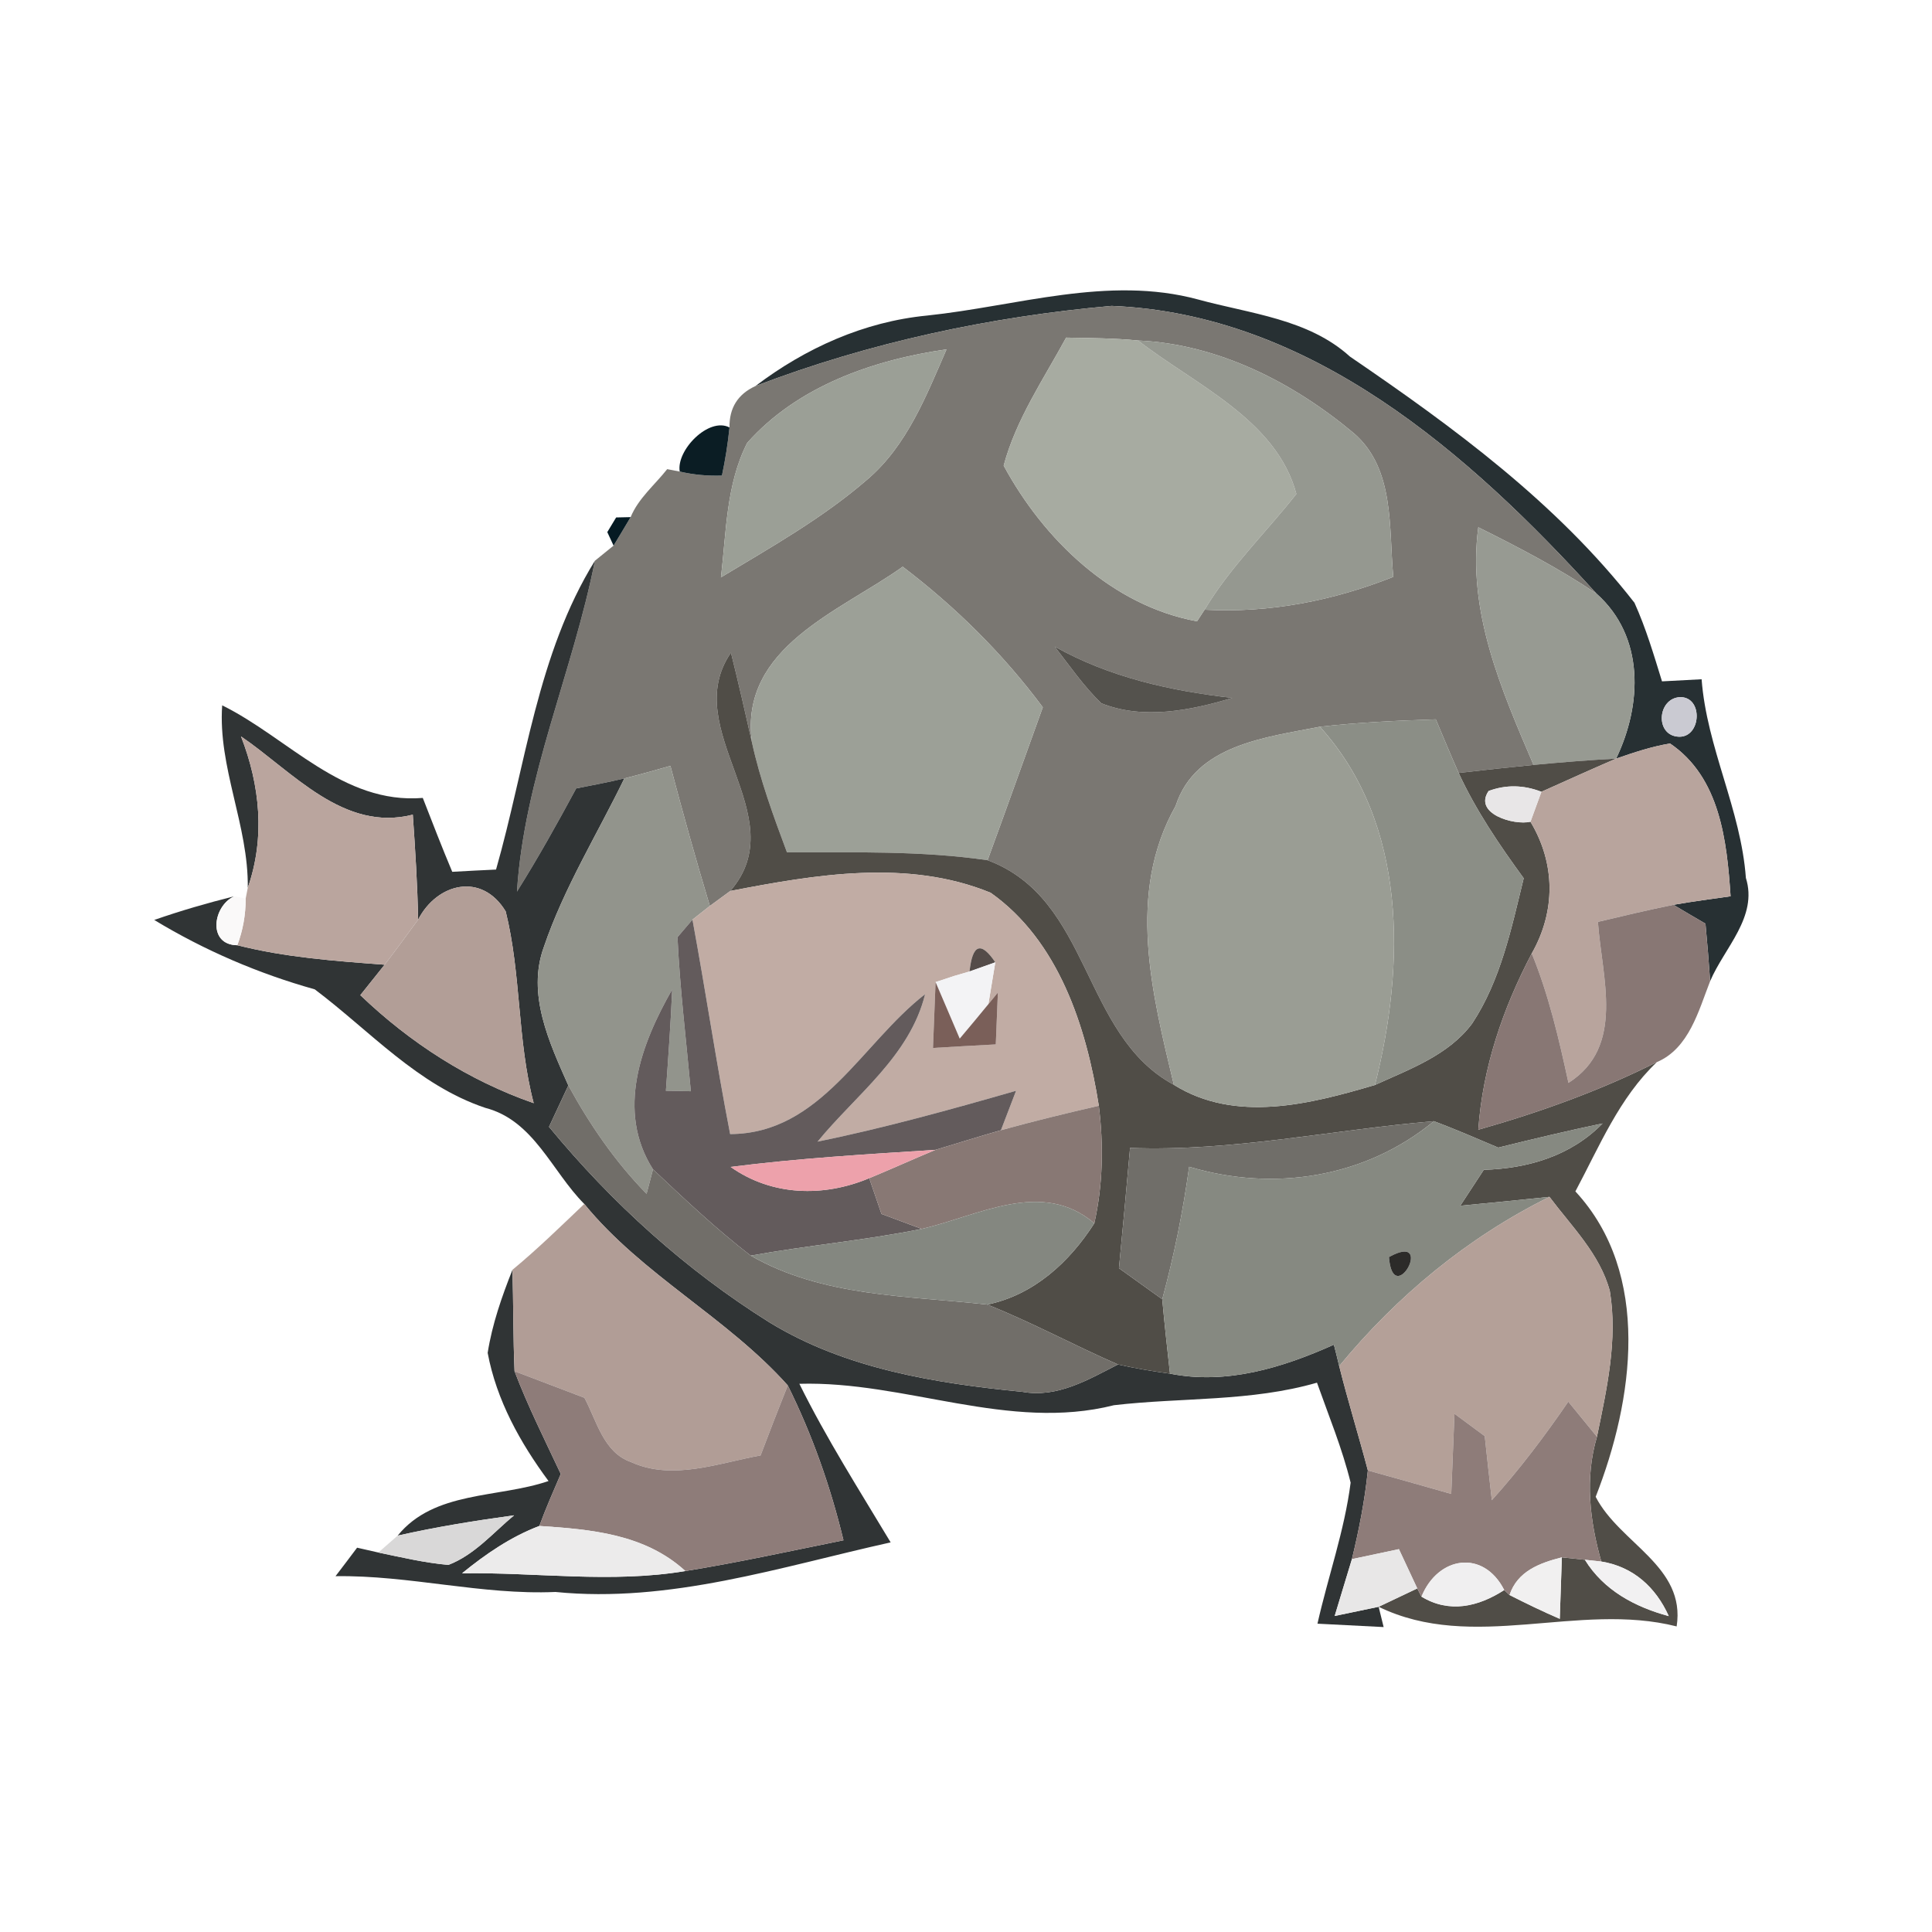 <?xml version="1.0" encoding="UTF-8" ?>
<!DOCTYPE svg PUBLIC "-//W3C//DTD SVG 1.1//EN" "http://www.w3.org/Graphics/SVG/1.1/DTD/svg11.dtd">
<svg width="120pt" height="120pt" viewBox="0 0 120 120" version="1.1" xmlns="http://www.w3.org/2000/svg">
<g id="#273033fb">
<path fill="#273033" opacity="1.00" d=" M 57.58 19.60 C 63.15 19.02 68.82 17.09 74.41 18.60 C 77.65 19.49 81.26 19.80 83.85 22.15 C 90.30 26.55 96.69 31.24 101.52 37.44 C 102.23 39.01 102.72 40.67 103.23 42.32 C 103.85 42.29 105.07 42.22 105.69 42.19 C 106.01 46.44 108.13 50.27 108.44 54.53 C 109.20 56.95 107.10 58.87 106.22 60.94 C 106.14 59.75 106.04 58.56 105.93 57.37 C 105.43 57.08 104.44 56.50 103.94 56.20 C 105.12 55.99 106.31 55.84 107.49 55.67 C 107.26 52.23 106.84 48.29 103.73 46.18 C 102.58 46.37 101.47 46.74 100.38 47.12 C 102.00 43.76 102.16 39.54 99.16 36.87 C 91.25 28.16 81.41 19.50 69.04 19.00 C 61.50 19.67 54.00 21.27 46.92 23.98 C 50.03 21.62 53.67 19.98 57.58 19.60 M 104.36 43.30 C 102.93 43.36 102.77 45.71 104.29 45.76 C 105.67 45.79 105.80 43.29 104.36 43.30 Z" />
</g>
<g id="#7a7772ff">
<path fill="#7a7772" opacity="1.00" d=" M 46.92 23.98 C 54.00 21.27 61.50 19.67 69.04 19.00 C 81.41 19.50 91.25 28.16 99.16 36.87 C 96.83 35.30 94.33 34.00 91.82 32.75 C 91.12 37.98 93.25 42.83 95.25 47.51 C 93.70 47.66 92.15 47.83 90.60 48.01 C 90.11 46.91 89.65 45.79 89.18 44.68 C 86.78 44.76 84.37 44.87 81.98 45.14 C 78.64 45.80 74.25 46.25 73.02 50.06 C 69.95 55.50 71.56 61.72 72.91 67.38 C 67.16 64.28 67.80 55.83 61.34 53.43 C 62.50 50.27 63.63 47.09 64.77 43.93 C 62.30 40.61 59.36 37.70 56.07 35.20 C 52.18 37.98 45.92 40.19 46.70 46.09 C 46.28 44.23 45.86 42.38 45.40 40.54 C 42.10 45.33 49.41 50.68 45.36 55.34 C 45.04 55.57 44.41 56.04 44.09 56.27 C 43.22 53.39 42.41 50.48 41.64 47.57 C 40.69 47.84 39.74 48.11 38.78 48.35 C 37.79 48.58 36.79 48.78 35.79 48.97 C 34.62 51.14 33.42 53.29 32.11 55.38 C 32.56 48.28 35.58 41.74 36.95 34.83 C 37.24 34.60 37.82 34.13 38.11 33.89 C 38.37 33.45 38.91 32.57 39.17 32.12 C 39.65 30.95 40.67 30.12 41.44 29.14 L 42.22 29.29 C 43.08 29.49 43.96 29.57 44.84 29.54 C 45.05 28.55 45.21 27.55 45.31 26.55 C 45.29 25.34 45.83 24.48 46.92 23.98 M 66.22 20.97 C 64.82 23.55 63.11 26.04 62.34 28.92 C 64.82 33.50 69.06 37.62 74.35 38.59 L 74.82 37.87 C 78.84 38.09 82.81 37.31 86.54 35.83 C 86.25 32.79 86.65 29.12 84.09 26.91 C 80.33 23.76 75.66 21.37 70.69 21.15 C 69.20 21.00 67.71 21.00 66.22 20.97 M 46.41 27.51 C 45.10 30.08 45.11 33.06 44.78 35.86 C 47.90 33.98 51.10 32.18 53.86 29.79 C 56.33 27.69 57.53 24.59 58.79 21.70 C 54.24 22.35 49.53 23.99 46.41 27.51 M 65.51 40.16 C 66.44 41.36 67.31 42.62 68.40 43.68 C 71.01 44.72 73.94 44.13 76.54 43.35 C 72.70 42.91 68.91 42.07 65.51 40.16 Z" />
</g>
<g id="#a7aba1ff">
<path fill="#a7aba1" opacity="1.00" d=" M 66.22 20.97 C 67.71 21.00 69.20 21.00 70.69 21.15 C 74.21 23.89 79.29 26.06 80.52 30.68 C 78.63 33.08 76.40 35.23 74.82 37.87 L 74.35 38.59 C 69.06 37.62 64.82 33.50 62.34 28.92 C 63.11 26.04 64.82 23.55 66.22 20.97 Z" />
</g>
<g id="#959890ff">
<path fill="#959890" opacity="1.00" d=" M 70.69 21.15 C 75.66 21.37 80.33 23.76 84.09 26.91 C 86.65 29.12 86.25 32.79 86.54 35.83 C 82.81 37.31 78.84 38.09 74.82 37.87 C 76.40 35.23 78.63 33.08 80.52 30.68 C 79.29 26.06 74.21 23.89 70.69 21.15 Z" />
</g>
<g id="#9b9f96ff">
<path fill="#9b9f96" opacity="1.00" d=" M 46.41 27.51 C 49.53 23.99 54.24 22.35 58.79 21.70 C 57.53 24.59 56.33 27.69 53.86 29.79 C 51.10 32.18 47.90 33.98 44.78 35.86 C 45.11 33.06 45.10 30.08 46.41 27.51 Z" />
</g>
<g id="#0b1d24ff">
<path fill="#0b1d24" opacity="1.00" d=" M 42.22 29.29 C 41.99 27.97 44.02 25.88 45.31 26.55 C 45.21 27.55 45.05 28.55 44.84 29.54 C 43.96 29.57 43.08 29.49 42.22 29.29 Z" />
</g>
<g id="#051a23ff">
<path fill="#051a23" opacity="1.00" d=" M 38.27 32.14 L 39.17 32.12 C 38.91 32.57 38.37 33.45 38.11 33.89 L 37.72 33.05 L 38.27 32.14 Z" />
</g>
<g id="#979a92ff">
<path fill="#979a92" opacity="1.00" d=" M 91.82 32.75 C 94.33 34.00 96.83 35.30 99.16 36.87 C 102.16 39.54 102.00 43.76 100.38 47.12 C 98.66 47.21 96.96 47.35 95.25 47.51 C 93.25 42.83 91.12 37.98 91.82 32.75 Z" />
</g>
<g id="#303435fe">
<path fill="#303435" opacity="1.00" d=" M 30.81 54.01 C 32.65 47.57 33.37 40.61 36.95 34.83 C 35.58 41.74 32.56 48.28 32.11 55.38 C 33.42 53.29 34.62 51.14 35.79 48.97 C 36.79 48.78 37.79 48.58 38.78 48.35 C 37.09 51.83 35.03 55.14 33.78 58.82 C 32.71 61.75 34.12 64.76 35.30 67.42 C 35.00 68.06 34.40 69.35 34.10 69.99 C 38.00 74.72 42.60 78.89 47.80 82.14 C 52.51 85.02 58.10 85.92 63.51 86.45 C 65.67 86.84 67.60 85.69 69.44 84.75 C 70.51 84.99 71.58 85.17 72.67 85.32 C 76.19 86.02 79.66 84.95 82.85 83.52 C 82.94 83.85 83.10 84.52 83.18 84.85 C 83.72 87.02 84.39 89.16 84.96 91.33 C 84.77 93.19 84.41 95.02 83.97 96.84 C 83.61 98.01 83.26 99.19 82.90 100.37 C 83.58 100.23 84.95 99.94 85.63 99.80 L 85.94 101.06 C 84.57 100.99 83.20 100.92 81.83 100.85 C 82.49 97.92 83.51 95.07 83.89 92.09 C 83.37 89.97 82.53 87.94 81.80 85.88 C 77.69 87.07 73.40 86.79 69.19 87.28 C 62.66 88.93 56.22 85.76 49.65 85.95 C 51.33 89.35 53.37 92.55 55.32 95.80 C 48.48 97.32 41.59 99.59 34.50 98.88 C 29.91 99.08 25.43 97.83 20.84 97.90 C 21.18 97.46 21.85 96.57 22.18 96.13 C 22.51 96.21 23.17 96.35 23.50 96.43 C 24.94 96.73 26.38 97.07 27.85 97.20 C 29.47 96.58 30.63 95.20 31.93 94.12 C 29.51 94.45 27.09 94.84 24.70 95.38 C 26.97 92.58 30.94 93.06 34.07 91.99 C 32.31 89.61 30.84 86.97 30.29 84.03 C 30.57 82.25 31.17 80.53 31.83 78.87 C 31.89 80.97 31.87 83.07 31.96 85.17 C 32.79 87.35 33.84 89.44 34.83 91.55 C 34.37 92.62 33.90 93.69 33.50 94.78 C 31.73 95.45 30.16 96.53 28.70 97.72 C 33.32 97.65 37.98 98.35 42.57 97.58 C 45.86 97.05 49.12 96.33 52.39 95.67 C 51.59 92.35 50.45 89.11 48.93 86.05 C 45.15 81.82 39.90 79.20 36.29 74.78 C 34.27 72.75 33.16 69.59 30.14 68.81 C 25.94 67.40 22.98 64.03 19.55 61.45 C 16.05 60.47 12.70 59.03 9.58 57.14 C 11.21 56.57 12.87 56.09 14.55 55.67 C 13.22 56.27 12.87 58.69 14.74 58.71 C 17.73 59.47 20.82 59.69 23.89 59.92 C 23.51 60.40 22.76 61.34 22.38 61.81 C 25.47 64.77 29.10 67.11 33.15 68.52 C 32.12 64.62 32.38 60.51 31.41 56.61 C 29.93 54.16 27.15 54.84 25.97 57.12 C 25.93 54.94 25.79 52.77 25.64 50.60 C 21.33 51.70 18.17 47.92 14.97 45.74 C 16.15 48.77 16.48 52.03 15.39 55.14 C 15.44 51.27 13.53 47.66 13.80 43.81 C 17.91 45.84 21.28 49.97 26.26 49.56 C 26.86 51.10 27.45 52.63 28.09 54.15 C 28.77 54.11 30.13 54.04 30.81 54.01 Z" />
</g>
<g id="#9ca097ff">
<path fill="#9ca097" opacity="1.00" d=" M 46.70 46.09 C 45.92 40.19 52.18 37.98 56.07 35.20 C 59.36 37.70 62.30 40.61 64.77 43.93 C 63.63 47.09 62.50 50.27 61.34 53.43 C 57.21 52.83 53.03 52.95 48.88 52.94 C 48.04 50.69 47.21 48.43 46.70 46.09 Z" />
</g>
<g id="#54524dff">
<path fill="#54524d" opacity="1.00" d=" M 65.51 40.16 C 68.91 42.07 72.70 42.91 76.54 43.35 C 73.94 44.13 71.01 44.72 68.40 43.68 C 67.31 42.62 66.44 41.36 65.51 40.16 Z" />
</g>
<g id="#504d47ff">
<path fill="#504d47" opacity="1.00" d=" M 45.36 55.34 C 49.41 50.68 42.10 45.33 45.40 40.54 C 45.86 42.38 46.28 44.23 46.70 46.09 C 47.21 48.43 48.04 50.69 48.88 52.94 C 53.03 52.95 57.21 52.83 61.34 53.43 C 67.80 55.83 67.16 64.28 72.91 67.38 C 76.74 69.77 81.38 68.58 85.40 67.39 C 87.55 66.41 89.98 65.54 91.44 63.57 C 93.22 60.87 93.88 57.65 94.64 54.55 C 93.13 52.48 91.68 50.35 90.60 48.01 C 92.15 47.83 93.70 47.66 95.25 47.51 C 96.96 47.35 98.66 47.21 100.38 47.12 C 98.82 47.79 97.28 48.49 95.74 49.18 C 94.63 48.75 93.54 48.73 92.46 49.13 C 91.50 50.54 94.03 51.28 95.06 51.04 C 96.62 53.64 96.63 56.60 95.14 59.22 C 93.35 62.63 92.09 66.30 91.82 70.17 C 95.63 69.09 99.37 67.75 102.91 65.97 C 100.57 68.19 99.34 71.21 97.85 74.00 C 102.60 79.13 101.46 86.98 99.11 92.97 C 100.61 95.88 104.72 97.27 104.14 101.02 C 98.02 99.47 91.49 102.65 85.63 99.80 C 86.23 99.52 87.43 98.95 88.03 98.66 L 88.29 99.17 C 90.02 100.22 91.82 99.80 93.43 98.76 L 93.76 99.07 C 94.78 99.59 95.82 100.09 96.88 100.55 C 96.91 99.60 96.98 97.69 97.01 96.73 C 97.37 96.77 98.08 96.84 98.44 96.88 C 99.61 98.78 101.55 99.81 103.65 100.38 C 102.84 98.58 101.44 97.31 99.46 96.99 C 98.74 94.46 98.43 91.80 99.19 89.24 C 99.80 86.27 100.49 83.22 99.99 80.19 C 99.38 77.90 97.62 76.18 96.24 74.34 C 94.39 74.53 92.54 74.72 90.70 74.89 C 91.18 74.15 91.67 73.40 92.16 72.66 C 94.91 72.58 97.58 71.79 99.54 69.78 C 97.37 70.23 95.21 70.75 93.06 71.28 C 91.73 70.72 90.41 70.14 89.06 69.64 C 82.77 70.17 76.55 71.54 70.19 71.30 C 69.97 73.79 69.74 76.28 69.50 78.77 C 70.39 79.41 71.29 80.06 72.19 80.70 C 72.33 82.24 72.50 83.78 72.67 85.32 C 71.58 85.17 70.51 84.99 69.44 84.75 C 66.71 83.56 64.09 82.13 61.32 81.03 C 64.21 80.43 66.42 78.40 67.97 75.98 C 68.51 73.58 68.55 71.11 68.25 68.68 C 67.48 63.78 65.75 58.43 61.53 55.45 C 56.38 53.34 50.64 54.32 45.36 55.34 Z" />
</g>
<g id="#cacad2ff">
<path fill="#cacad2" opacity="1.00" d=" M 104.36 43.30 C 105.80 43.29 105.67 45.79 104.29 45.76 C 102.77 45.71 102.93 43.36 104.36 43.30 Z" />
</g>
<g id="#8b8e86ff">
<path fill="#8b8e86" opacity="1.00" d=" M 81.98 45.14 C 84.37 44.87 86.78 44.76 89.18 44.68 C 89.65 45.79 90.11 46.91 90.60 48.01 C 91.68 50.35 93.13 52.48 94.64 54.55 C 93.88 57.65 93.22 60.87 91.44 63.57 C 89.98 65.54 87.55 66.41 85.40 67.39 C 87.28 59.96 87.44 51.16 81.98 45.14 Z" />
</g>
<g id="#9a9d94ff">
<path fill="#9a9d94" opacity="1.00" d=" M 73.02 50.06 C 74.25 46.25 78.64 45.80 81.98 45.14 C 87.44 51.16 87.28 59.96 85.40 67.39 C 81.38 68.58 76.74 69.77 72.91 67.38 C 71.56 61.72 69.95 55.50 73.02 50.06 Z" />
</g>
<g id="#baa59eff">
<path fill="#baa59e" opacity="1.00" d=" M 14.97 45.74 C 18.17 47.92 21.33 51.70 25.64 50.60 C 25.79 52.77 25.93 54.94 25.97 57.12 C 25.28 58.06 24.60 59.00 23.89 59.92 C 20.82 59.69 17.73 59.47 14.74 58.71 C 15.09 57.78 15.26 56.81 15.26 55.81 L 15.39 55.14 C 16.48 52.03 16.15 48.77 14.97 45.74 Z" />
</g>
<g id="#b8a49dff">
<path fill="#b8a49d" opacity="1.00" d=" M 100.38 47.12 C 101.47 46.74 102.58 46.37 103.73 46.18 C 106.84 48.29 107.26 52.23 107.49 55.67 C 106.31 55.84 105.12 55.99 103.94 56.20 C 102.36 56.52 100.81 56.89 99.25 57.26 C 99.49 60.71 100.97 65.00 97.42 67.26 C 96.83 64.54 96.20 61.81 95.14 59.22 C 96.63 56.60 96.62 53.64 95.06 51.04 C 95.23 50.58 95.57 49.65 95.74 49.18 C 97.28 48.49 98.82 47.79 100.38 47.12 Z" />
</g>
<g id="#92948cff">
<path fill="#92948c" opacity="1.00" d=" M 38.78 48.35 C 39.74 48.11 40.69 47.84 41.64 47.57 C 42.41 50.48 43.22 53.39 44.09 56.27 C 43.82 56.48 43.28 56.91 43.01 57.12 C 42.78 57.39 42.31 57.94 42.08 58.21 C 42.23 61.41 42.62 64.59 42.91 67.78 C 42.52 67.77 41.75 67.75 41.36 67.75 C 41.51 65.65 41.66 63.56 41.75 61.46 C 39.82 64.84 38.25 69.00 40.56 72.63 C 40.46 73.01 40.26 73.77 40.16 74.15 C 38.21 72.16 36.63 69.85 35.30 67.42 C 34.12 64.76 32.71 61.75 33.78 58.82 C 35.03 55.14 37.09 51.83 38.78 48.35 Z" />
</g>
<g id="#e8e6e7ff">
<path fill="#e8e6e7" opacity="1.00" d=" M 92.46 49.13 C 93.54 48.73 94.63 48.75 95.74 49.18 C 95.57 49.65 95.23 50.58 95.06 51.04 C 94.03 51.28 91.50 50.54 92.46 49.13 Z" />
</g>
<g id="#c1aca4ff">
<path fill="#c1aca4" opacity="1.00" d=" M 45.36 55.34 C 50.64 54.32 56.38 53.34 61.53 55.45 C 65.75 58.43 67.48 63.78 68.25 68.68 C 66.22 69.15 64.19 69.64 62.17 70.20 C 62.41 69.59 62.87 68.36 63.11 67.75 C 59.03 68.92 54.93 70.06 50.78 70.91 C 53.17 67.99 56.51 65.60 57.46 61.75 C 53.52 64.80 50.98 70.42 45.35 70.44 C 44.49 66.01 43.83 61.55 43.01 57.12 C 43.28 56.91 43.82 56.48 44.09 56.27 C 44.41 56.04 45.04 55.57 45.36 55.34 M 60.22 60.34 L 59.26 60.62 C 59.13 60.67 58.85 60.75 58.72 60.80 L 58.11 61.00 C 58.07 62.02 57.99 64.06 57.95 65.09 C 59.25 65.01 60.55 64.94 61.85 64.87 C 61.88 64.07 61.95 62.46 61.98 61.65 L 61.39 62.37 C 61.50 61.72 61.71 60.42 61.82 59.77 C 60.93 58.45 60.40 58.64 60.22 60.34 Z" />
</g>
<g id="#b29e97ff">
<path fill="#b29e97" opacity="1.00" d=" M 25.97 57.12 C 27.15 54.84 29.93 54.16 31.41 56.61 C 32.38 60.51 32.12 64.62 33.15 68.52 C 29.10 67.11 25.47 64.77 22.38 61.81 C 22.76 61.34 23.51 60.40 23.89 59.92 C 24.60 59.00 25.28 58.06 25.97 57.12 Z" />
</g>
<g id="#faf9f9ff">
<path fill="#faf9f9" opacity="1.00" d=" M 14.55 55.67 L 15.26 55.81 C 15.26 56.81 15.09 57.78 14.74 58.71 C 12.87 58.69 13.22 56.27 14.55 55.67 Z" />
</g>
<g id="#887774ff">
<path fill="#887774" opacity="1.00" d=" M 99.25 57.26 C 100.81 56.89 102.36 56.52 103.94 56.20 C 104.44 56.50 105.43 57.08 105.93 57.37 C 106.04 58.56 106.14 59.75 106.22 60.94 C 105.50 62.78 104.91 65.12 102.91 65.97 C 99.37 67.75 95.63 69.09 91.82 70.17 C 92.09 66.30 93.35 62.63 95.14 59.22 C 96.20 61.81 96.83 64.54 97.42 67.26 C 100.97 65.00 99.49 60.71 99.25 57.26 Z" />
</g>
<g id="#635b5cff">
<path fill="#635b5c" opacity="1.00" d=" M 42.08 58.21 C 42.31 57.94 42.78 57.39 43.01 57.12 C 43.83 61.55 44.49 66.01 45.35 70.44 C 50.98 70.42 53.52 64.80 57.46 61.75 C 56.51 65.60 53.17 67.99 50.78 70.91 C 54.93 70.06 59.03 68.92 63.11 67.75 C 62.87 68.36 62.41 69.59 62.17 70.20 C 60.81 70.59 59.46 71.01 58.10 71.42 C 53.86 71.69 49.60 71.94 45.38 72.48 C 47.94 74.29 51.15 74.37 53.99 73.18 C 54.18 73.73 54.56 74.85 54.75 75.40 C 55.38 75.63 56.63 76.10 57.25 76.33 C 53.74 77.04 50.16 77.35 46.63 77.99 C 44.49 76.34 42.52 74.48 40.56 72.63 C 38.25 69.00 39.82 64.84 41.75 61.46 C 41.66 63.56 41.51 65.65 41.36 67.75 C 41.75 67.75 42.52 67.77 42.91 67.78 C 42.62 64.59 42.23 61.41 42.08 58.21 Z" />
</g>
<g id="#544c49ff">
<path fill="#544c49" opacity="1.00" d=" M 60.22 60.34 C 60.40 58.64 60.93 58.45 61.82 59.77 C 61.42 59.91 60.62 60.20 60.22 60.34 Z" />
</g>
<g id="#453e3bff">
<path fill="#453e3b" opacity="1.00" d=" M 58.72 60.80 C 58.85 60.75 59.13 60.67 59.26 60.62 C 59.13 60.67 58.85 60.75 58.72 60.80 Z" />
</g>
<g id="#f3f3f5ff">
<path fill="#f3f3f5" opacity="1.00" d=" M 59.26 60.62 L 60.22 60.34 C 60.62 60.20 61.42 59.91 61.82 59.77 C 61.71 60.42 61.50 61.72 61.39 62.37 C 60.80 63.09 60.21 63.80 59.61 64.51 C 59.24 63.63 58.48 61.87 58.11 61.00 L 58.72 60.80 C 58.85 60.75 59.13 60.67 59.26 60.62 Z" />
</g>
<g id="#7a5f59ff">
<path fill="#7a5f59" opacity="1.00" d=" M 58.11 61.00 C 58.48 61.87 59.24 63.63 59.61 64.51 C 60.21 63.80 60.80 63.09 61.39 62.37 L 61.98 61.65 C 61.95 62.46 61.88 64.07 61.85 64.87 C 60.55 64.94 59.25 65.01 57.95 65.09 C 57.99 64.06 58.07 62.02 58.11 61.00 Z" />
</g>
<g id="#716e69ff">
<path fill="#716e69" opacity="1.00" d=" M 35.30 67.42 C 36.63 69.85 38.21 72.16 40.16 74.15 C 40.26 73.77 40.46 73.01 40.56 72.63 C 42.52 74.48 44.49 76.34 46.63 77.99 C 51.11 80.56 56.35 80.47 61.32 81.03 C 64.09 82.13 66.71 83.56 69.44 84.75 C 67.60 85.69 65.67 86.84 63.51 86.45 C 58.10 85.92 52.51 85.02 47.80 82.14 C 42.60 78.89 38.00 74.72 34.10 69.99 C 34.40 69.35 35.00 68.06 35.30 67.42 Z" />
</g>
<g id="#887874ff">
<path fill="#887874" opacity="1.00" d=" M 62.17 70.20 C 64.19 69.64 66.22 69.15 68.25 68.68 C 68.55 71.11 68.51 73.58 67.97 75.98 C 64.70 73.20 60.78 75.52 57.25 76.33 C 56.63 76.10 55.38 75.63 54.75 75.40 C 54.56 74.85 54.18 73.73 53.99 73.18 C 55.37 72.61 56.73 71.99 58.10 71.42 C 59.46 71.01 60.81 70.59 62.17 70.20 Z" />
</g>
<g id="#706e69ff">
<path fill="#706e69" opacity="1.00" d=" M 70.19 71.30 C 76.55 71.54 82.77 70.17 89.06 69.64 C 84.80 73.16 79.10 74.04 73.86 72.47 C 73.48 75.25 72.92 78.00 72.19 80.70 C 71.29 80.06 70.39 79.41 69.50 78.77 C 69.74 76.28 69.97 73.79 70.19 71.30 Z" />
</g>
<g id="#868981ff">
<path fill="#868981" opacity="1.00" d=" M 89.06 69.64 C 90.41 70.14 91.73 70.72 93.06 71.28 C 95.21 70.75 97.37 70.23 99.54 69.78 C 97.58 71.79 94.91 72.58 92.16 72.66 C 91.67 73.40 91.18 74.15 90.70 74.89 C 92.54 74.72 94.39 74.53 96.24 74.34 C 91.17 76.85 86.77 80.49 83.18 84.85 C 83.10 84.52 82.94 83.85 82.85 83.52 C 79.66 84.95 76.19 86.02 72.67 85.32 C 72.50 83.78 72.33 82.24 72.19 80.70 C 72.92 78.00 73.48 75.25 73.86 72.47 C 79.10 74.04 84.80 73.16 89.06 69.64 M 86.27 78.08 C 86.53 81.40 89.21 76.44 86.27 78.08 Z" />
</g>
<g id="#eda1abff">
<path fill="#eda1ab" opacity="1.00" d=" M 45.38 72.48 C 49.60 71.94 53.86 71.69 58.10 71.42 C 56.73 71.99 55.37 72.61 53.99 73.18 C 51.15 74.37 47.94 74.29 45.38 72.48 Z" />
</g>
<g id="#848780ff">
<path fill="#848780" opacity="1.00" d=" M 57.25 76.33 C 60.78 75.52 64.70 73.20 67.97 75.98 C 66.42 78.40 64.21 80.43 61.32 81.03 C 56.35 80.47 51.11 80.56 46.63 77.99 C 50.16 77.35 53.74 77.04 57.25 76.33 Z" />
</g>
<g id="#b19d96ff">
<path fill="#b19d96" opacity="1.00" d=" M 36.29 74.78 C 39.90 79.20 45.15 81.82 48.93 86.05 C 48.35 87.50 47.79 88.95 47.24 90.40 C 44.62 90.87 41.78 91.99 39.19 90.81 C 37.48 90.21 37.07 88.26 36.30 86.82 C 34.86 86.27 33.41 85.72 31.96 85.17 C 31.87 83.07 31.89 80.97 31.83 78.87 C 33.39 77.58 34.83 76.17 36.29 74.78 Z" />
</g>
<g id="#b4a098ff">
<path fill="#b4a098" opacity="1.00" d=" M 83.18 84.85 C 86.77 80.49 91.17 76.85 96.24 74.34 C 97.62 76.18 99.38 77.90 99.99 80.19 C 100.49 83.22 99.80 86.27 99.19 89.24 C 98.59 88.51 98.00 87.78 97.41 87.06 C 95.95 89.19 94.39 91.26 92.66 93.18 C 92.51 91.85 92.36 90.53 92.22 89.20 C 91.59 88.73 90.96 88.27 90.34 87.81 C 90.27 89.47 90.21 91.13 90.14 92.79 C 88.42 92.30 86.69 91.81 84.96 91.33 C 84.39 89.16 83.72 87.02 83.18 84.85 Z" />
</g>
<g id="#2c2b29ff">
<path fill="#2c2b29" opacity="1.00" d=" M 86.27 78.08 C 89.21 76.44 86.53 81.40 86.27 78.08 Z" />
</g>
<g id="#8e7c79ff">
<path fill="#8e7c79" opacity="1.00" d=" M 31.96 85.17 C 33.41 85.72 34.86 86.27 36.30 86.82 C 37.07 88.26 37.48 90.21 39.19 90.81 C 41.78 91.99 44.62 90.87 47.24 90.40 C 47.79 88.95 48.35 87.50 48.93 86.05 C 50.45 89.11 51.59 92.35 52.39 95.67 C 49.12 96.33 45.86 97.05 42.57 97.58 C 40.06 95.28 36.71 94.99 33.50 94.78 C 33.90 93.69 34.37 92.62 34.83 91.55 C 33.84 89.44 32.79 87.35 31.96 85.17 Z" />
<path fill="#8e7c79" opacity="1.00" d=" M 97.41 87.06 C 98.00 87.78 98.59 88.51 99.19 89.24 C 98.43 91.80 98.74 94.46 99.46 96.99 L 98.44 96.88 C 98.08 96.84 97.37 96.77 97.01 96.73 C 95.63 97.08 94.25 97.59 93.76 99.07 L 93.43 98.76 C 92.14 96.22 89.32 96.65 88.29 99.17 L 88.03 98.66 C 87.65 97.85 87.27 97.03 86.89 96.22 C 85.92 96.43 84.94 96.63 83.97 96.84 C 84.41 95.02 84.77 93.19 84.96 91.33 C 86.69 91.81 88.42 92.30 90.14 92.79 C 90.21 91.13 90.27 89.47 90.34 87.81 C 90.96 88.27 91.59 88.73 92.22 89.20 C 92.36 90.53 92.51 91.85 92.66 93.18 C 94.39 91.26 95.95 89.19 97.41 87.06 Z" />
</g>
<g id="#d9d8d8ff">
<path fill="#d9d8d8" opacity="1.00" d=" M 24.70 95.38 C 27.09 94.84 29.51 94.45 31.93 94.12 C 30.63 95.20 29.47 96.58 27.85 97.20 C 26.38 97.07 24.94 96.73 23.50 96.43 C 23.80 96.17 24.40 95.64 24.70 95.38 Z" />
</g>
<g id="#ecebebff">
<path fill="#ecebeb" opacity="1.00" d=" M 28.70 97.72 C 30.16 96.53 31.73 95.45 33.50 94.78 C 36.71 94.99 40.06 95.28 42.57 97.58 C 37.98 98.35 33.32 97.65 28.70 97.72 Z" />
</g>
<g id="#e8e7e7ff">
<path fill="#e8e7e7" opacity="1.00" d=" M 83.97 96.84 C 84.94 96.63 85.92 96.43 86.89 96.22 C 87.27 97.03 87.65 97.85 88.03 98.66 C 87.43 98.95 86.23 99.52 85.63 99.80 C 84.95 99.94 83.58 100.23 82.90 100.37 C 83.26 99.19 83.61 98.01 83.97 96.84 Z" />
</g>
<g id="#f0eff0ff">
<path fill="#f0eff0" opacity="1.00" d=" M 88.29 99.17 C 89.32 96.65 92.14 96.22 93.43 98.76 C 91.82 99.80 90.02 100.22 88.29 99.17 Z" />
</g>
<g id="#f1f0f0ff">
<path fill="#f1f0f0" opacity="1.00" d=" M 93.76 99.07 C 94.25 97.59 95.63 97.08 97.01 96.73 C 96.98 97.69 96.91 99.60 96.88 100.55 C 95.82 100.09 94.78 99.59 93.76 99.07 Z" />
</g>
<g id="#f2f1f2ff">
<path fill="#f2f1f2" opacity="1.00" d=" M 98.44 96.88 L 99.46 96.99 C 101.44 97.31 102.84 98.58 103.65 100.38 C 101.55 99.81 99.61 98.78 98.44 96.88 Z" />
</g>
</svg>
